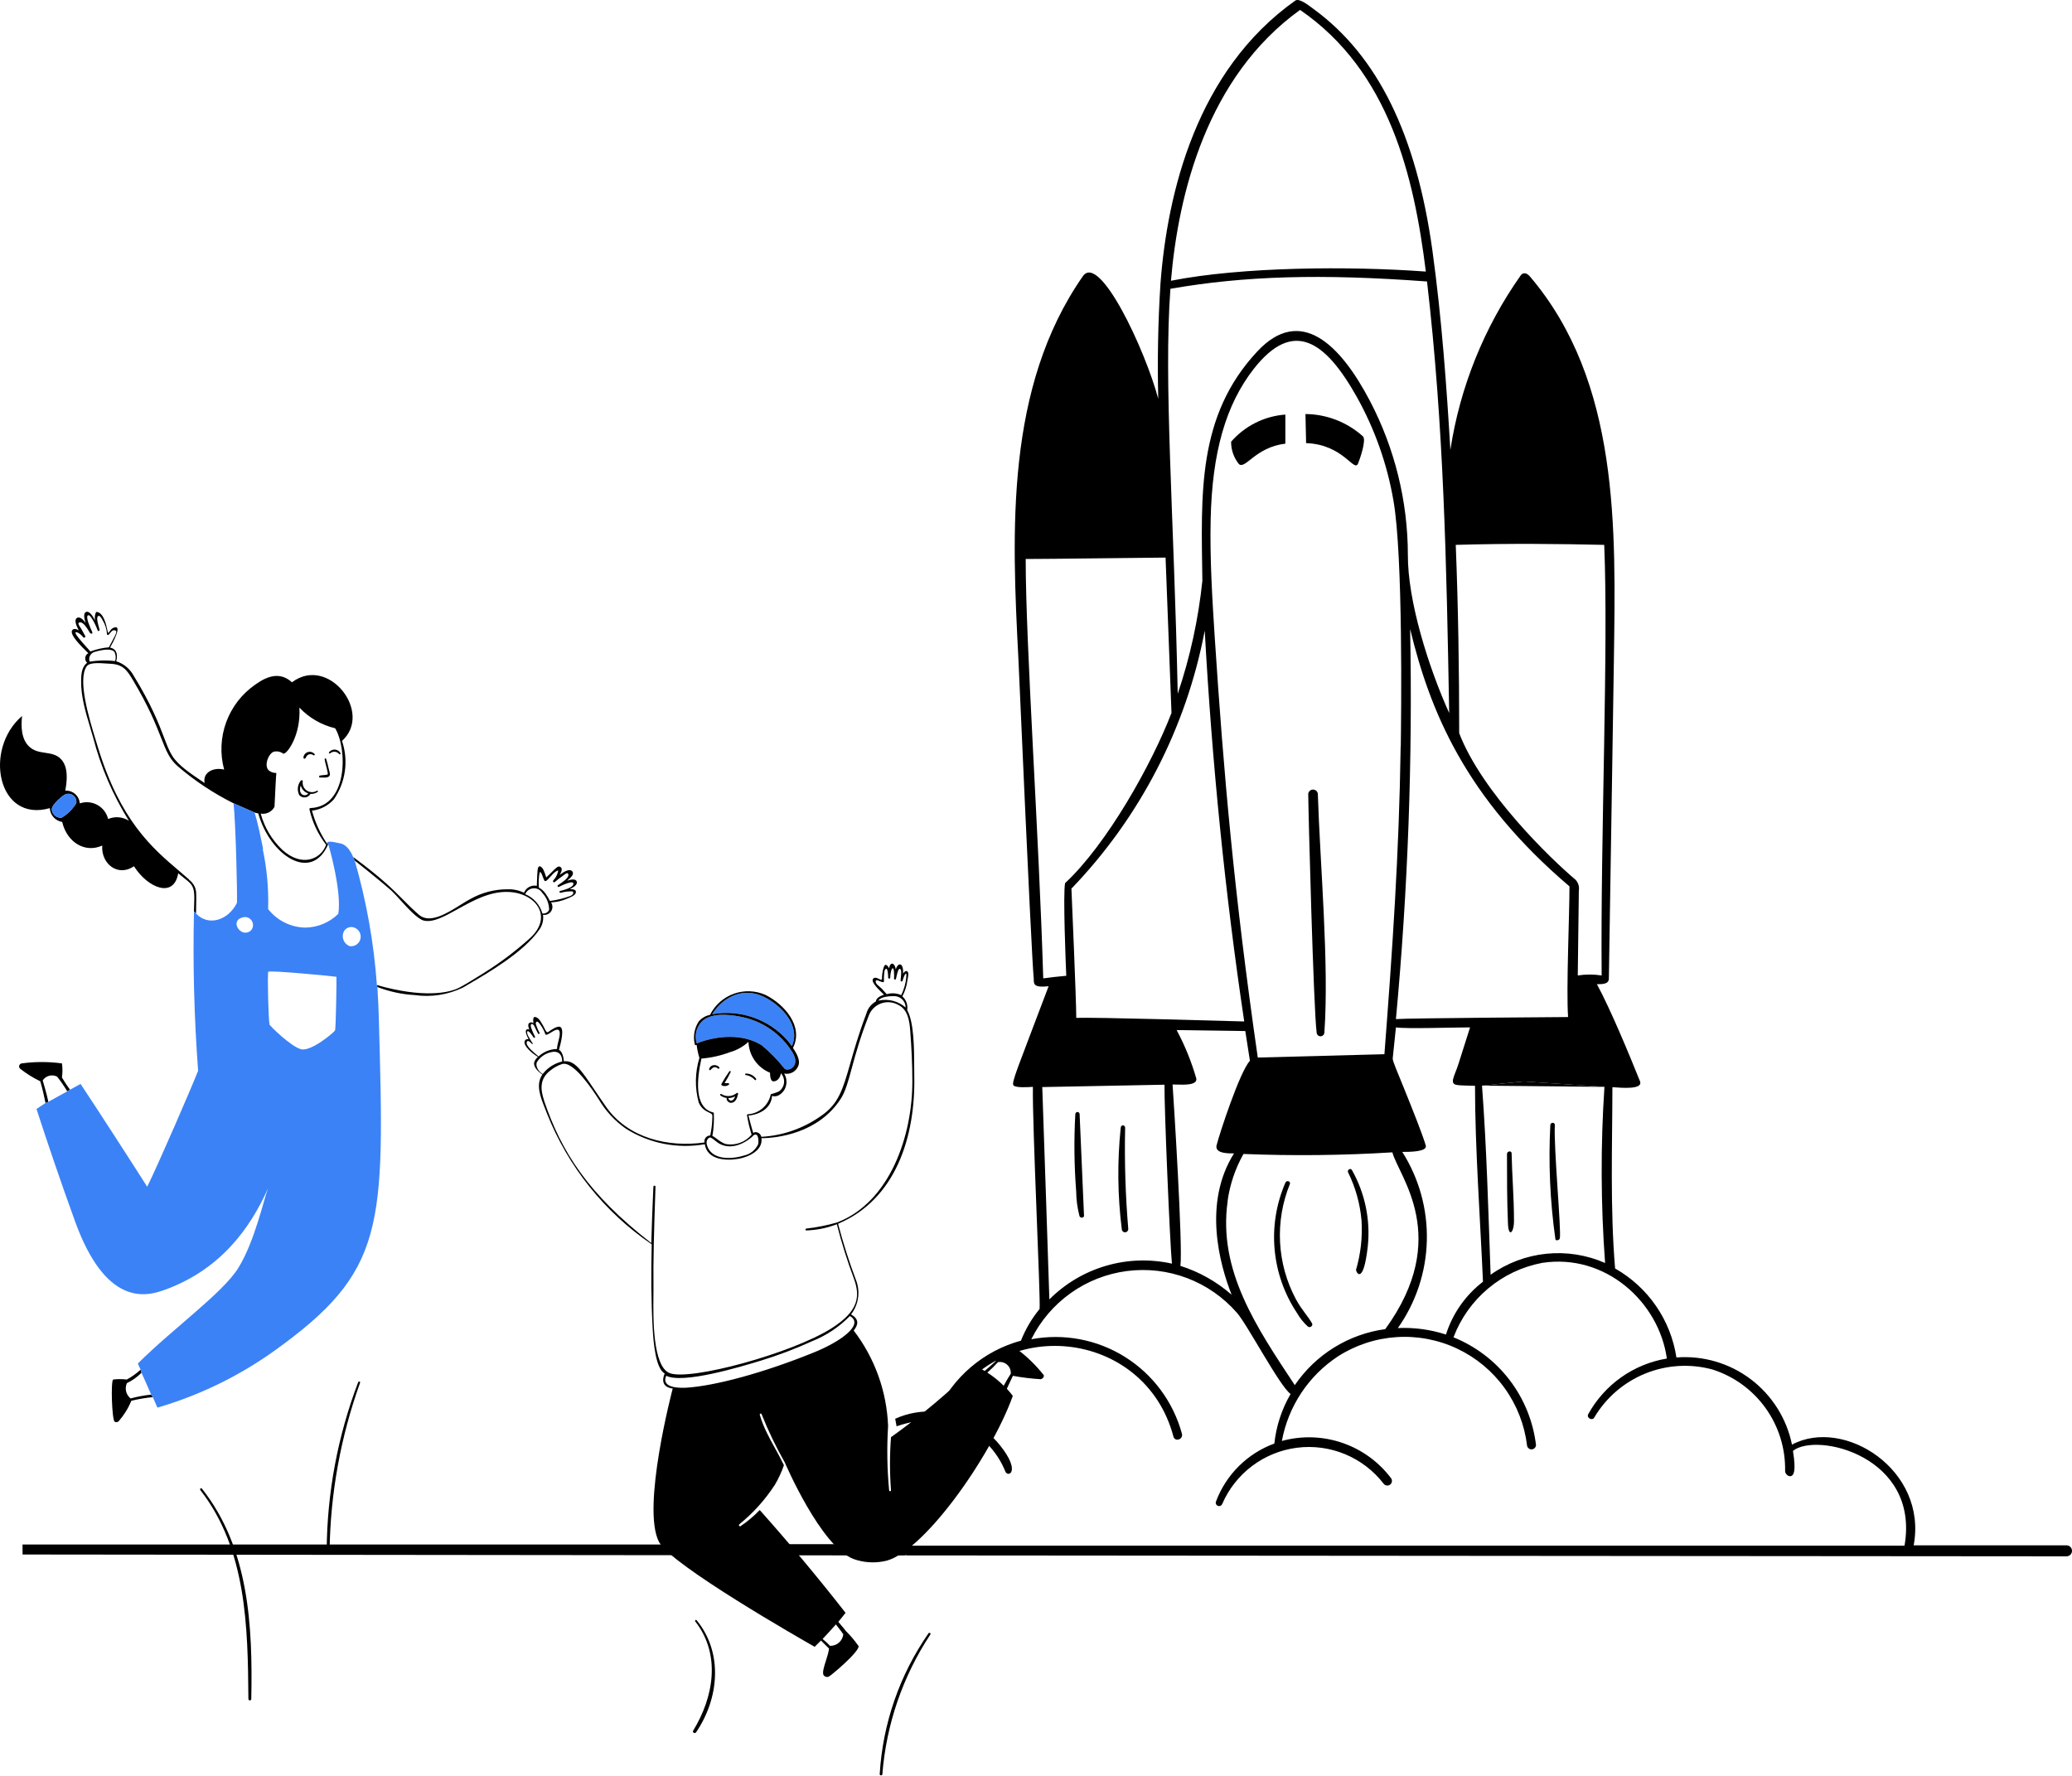 <svg width="659" height="565" viewBox="0 0 659 565" fill="none" xmlns="http://www.w3.org/2000/svg">
<path d="M295.913 519.872C287.138 533.149 281.881 548.437 280.635 564.301C280.635 564.81 279.769 564.836 279.794 564.301C280.749 548.231 286.115 532.736 295.302 519.516C295.557 519.134 296.143 519.491 295.913 519.872ZM221.581 515.366C230.112 525.805 228.635 540.368 221.378 551.011C220.996 551.545 220.104 551.011 220.461 550.476C227.005 539.757 229.348 526.288 221.123 515.722C220.868 515.493 221.327 515.035 221.581 515.366ZM114.527 439.799C108.35 456.96 105.071 475.029 104.825 493.266C104.825 493.388 104.777 493.504 104.691 493.59C104.605 493.676 104.488 493.724 104.367 493.724C104.245 493.724 104.128 493.676 104.042 493.59C103.957 493.504 103.908 493.388 103.908 493.266C104.009 474.938 107.398 456.777 113.916 439.646C114.043 439.264 114.654 439.417 114.527 439.799ZM64.209 473.483C79.233 492.426 80.379 517.25 79.92 540.394C79.92 540.515 79.872 540.632 79.786 540.718C79.7 540.804 79.584 540.852 79.462 540.852C79.34 540.852 79.224 540.804 79.138 540.718C79.052 540.632 79.004 540.515 79.004 540.394C78.825 517.479 78.443 492.833 63.725 473.967C63.444 473.611 63.928 473.101 64.209 473.483ZM104.621 239.323C104.835 239.024 105.121 238.784 105.453 238.626C105.785 238.468 106.151 238.397 106.518 238.42C106.885 238.443 107.24 238.559 107.55 238.757C107.86 238.955 108.114 239.229 108.288 239.552C108.441 239.781 108.059 240.087 107.881 239.858C107.709 239.641 107.494 239.463 107.25 239.334C107.006 239.205 106.737 239.129 106.461 239.11C106.186 239.09 105.909 239.129 105.649 239.223C105.39 239.316 105.152 239.463 104.952 239.654C104.906 239.673 104.855 239.677 104.806 239.667C104.758 239.657 104.713 239.633 104.678 239.598C104.642 239.562 104.618 239.518 104.608 239.469C104.598 239.42 104.603 239.369 104.621 239.323ZM99.707 240.214C99.482 240.039 99.215 239.927 98.932 239.891C98.65 239.856 98.363 239.897 98.102 240.01C97.593 240.24 97.44 240.672 97.16 241.156C97.12 241.223 97.06 241.274 96.988 241.303C96.916 241.332 96.837 241.337 96.762 241.317C96.687 241.297 96.621 241.253 96.573 241.192C96.525 241.13 96.499 241.055 96.498 240.978C96.529 240.588 96.674 240.215 96.914 239.906C97.155 239.597 97.48 239.364 97.85 239.237C98.221 239.11 98.62 239.094 99 239.191C99.379 239.287 99.722 239.493 99.987 239.781C100.343 239.985 99.961 240.418 99.707 240.214ZM101.667 246.707C102.151 246.528 103.934 246.554 104.214 246.299C104.494 246.045 103.373 242.658 103.246 241.462C103.246 241.156 103.679 241.131 103.755 241.462C104.049 242.391 104.296 243.334 104.494 244.288C104.927 246.172 105.894 247.623 101.947 247.292C101.87 247.329 101.781 247.334 101.699 247.305C101.618 247.277 101.552 247.217 101.515 247.139C101.477 247.062 101.473 246.973 101.501 246.891C101.53 246.81 101.59 246.744 101.667 246.707ZM98.739 252.512C98.569 252.819 98.327 253.082 98.034 253.276C97.741 253.471 97.405 253.592 97.056 253.629C96.706 253.667 96.352 253.619 96.025 253.491C95.697 253.363 95.405 253.158 95.174 252.894C94.81 252.169 94.66 251.355 94.741 250.548C94.823 249.741 95.132 248.974 95.632 248.336C95.81 248.081 96.371 248.107 96.294 248.514C96.204 249.078 96.278 249.655 96.507 250.177C96.735 250.7 97.109 251.146 97.584 251.462C98.058 251.779 98.614 251.952 99.184 251.962C99.755 251.972 100.316 251.818 100.802 251.519C100.825 251.504 100.851 251.493 100.878 251.488C100.906 251.483 100.934 251.484 100.961 251.49C100.988 251.496 101.014 251.507 101.037 251.523C101.06 251.539 101.079 251.559 101.094 251.582C101.109 251.606 101.12 251.632 101.125 251.659C101.13 251.687 101.129 251.715 101.123 251.742C101.117 251.769 101.106 251.795 101.09 251.818C101.074 251.841 101.054 251.86 101.031 251.875C100.363 252.345 99.553 252.57 98.739 252.512ZM95.658 249.813C94.614 252.868 97.109 253.632 98.051 252.359C97.464 252.182 96.933 251.854 96.513 251.407C96.092 250.96 95.797 250.41 95.658 249.813ZM237.242 341.471C237.87 341.46 238.49 341.603 239.049 341.887C239.608 342.171 240.09 342.587 240.451 343.1C240.68 343.355 240.298 343.762 240.069 343.482C239.318 342.634 238.288 342.083 237.166 341.929C237.105 341.919 237.051 341.885 237.015 341.835C236.979 341.785 236.965 341.722 236.975 341.662C236.985 341.601 237.019 341.547 237.069 341.511C237.119 341.475 237.182 341.46 237.242 341.471ZM228.33 339.841C227.082 338.797 226.292 340.045 225.987 340.325C225.935 340.373 225.867 340.4 225.796 340.4C225.725 340.4 225.657 340.373 225.605 340.325C225.376 340.07 225.834 339.026 226.802 338.823C227.15 338.749 227.511 338.767 227.85 338.874C228.189 338.981 228.495 339.174 228.737 339.434C228.791 339.488 228.821 339.561 228.821 339.637C228.821 339.714 228.791 339.787 228.737 339.841C228.683 339.895 228.61 339.926 228.533 339.926C228.457 339.926 228.384 339.895 228.33 339.841ZM230.443 344.5C230.806 344.552 231.175 344.552 231.538 344.5C231.793 344.5 232.073 344.806 231.818 345.01C231.523 345.239 231.172 345.388 230.802 345.441C230.431 345.495 230.053 345.451 229.705 345.315C229.606 345.276 229.525 345.203 229.474 345.111C229.423 345.018 229.405 344.91 229.425 344.806C230.202 343.413 231.052 342.062 231.971 340.758C232.005 340.704 232.059 340.665 232.121 340.651C232.183 340.637 232.248 340.648 232.302 340.681C232.356 340.715 232.395 340.769 232.409 340.831C232.423 340.893 232.412 340.958 232.379 341.012C231.804 342.213 231.158 343.377 230.443 344.5ZM232.761 350.764C231.818 350.942 230.902 349.974 231.131 349.236C230.405 349.156 229.717 348.874 229.145 348.421C229.087 348.384 229.047 348.326 229.032 348.259C229.018 348.192 229.031 348.122 229.068 348.065C229.105 348.007 229.164 347.967 229.231 347.953C229.297 347.939 229.367 347.951 229.425 347.989C230.146 348.444 230.99 348.667 231.842 348.626C232.694 348.585 233.513 348.282 234.187 347.759C234.227 347.688 234.294 347.637 234.373 347.615C234.452 347.594 234.536 347.604 234.607 347.645C234.678 347.685 234.73 347.752 234.751 347.831C234.773 347.91 234.762 347.994 234.721 348.065C234.467 349.134 234.059 350.509 232.761 350.764ZM231.615 349.262C232.022 350.535 233.27 350.356 233.83 348.701C233.161 349.075 232.406 349.268 231.64 349.262H231.615Z" fill="black"/>
<path d="M250.707 491.163H287.606C287.957 491.149 288.299 491.324 288.555 491.649C288.811 491.975 288.96 492.424 288.971 492.899C288.981 493.373 288.851 493.834 288.61 494.179C288.369 494.525 288.035 494.727 287.684 494.74L7.181 494.443L7.157 491.268H248.496L250.707 491.163Z" fill="black"/>
<path d="M358.842 390.84C357.947 380.151 357.616 369.423 357.85 358.699C357.85 357.808 356.549 357.568 356.447 358.699C355.328 369.448 355.443 380.289 356.789 391.011C356.811 391.284 356.941 391.536 357.15 391.713C357.359 391.89 357.629 391.976 357.901 391.953C358.173 391.931 358.425 391.801 358.602 391.592C358.778 391.383 358.865 391.112 358.842 390.84ZM343.34 386.831C343.402 386.97 343.503 387.088 343.631 387.171C343.758 387.253 343.907 387.297 344.059 387.297C344.211 387.297 344.36 387.253 344.487 387.171C344.615 387.088 344.715 386.97 344.777 386.831C344.298 376.037 343.853 365.21 343.374 354.382C343.374 354.2 343.302 354.026 343.174 353.897C343.046 353.769 342.872 353.697 342.69 353.697C342.508 353.697 342.334 353.769 342.206 353.897C342.078 354.026 342.006 354.2 342.006 354.382C341.549 362.557 341.641 370.753 342.279 378.916C342.302 381.588 342.658 384.247 343.34 386.831ZM433.032 388.201C433.367 393.494 432.776 398.805 431.286 403.895C431.286 404.683 433.579 409.035 435.016 396.528C435.917 388.08 434.159 379.562 429.986 372.165C429.541 371.343 428.378 372.165 428.754 372.885C431.122 377.678 432.573 382.873 433.032 388.201ZM391.557 140.499C391.533 143.078 392.404 145.585 394.02 147.592C396.074 149.443 399.256 142.247 408.804 141.116V131.865C402.142 132.353 395.943 135.456 391.557 140.499ZM481.522 387.996C481.522 380.937 480.906 373.913 480.769 366.854C480.769 365.895 479.297 366.1 479.297 367.06C479.297 374.358 479.297 381.725 479.605 389.058C479.742 393.889 481.624 392.108 481.522 387.996ZM415.203 131.693L415.408 140.945C427.214 141.356 430.636 150.265 431.902 147.49C432.45 146.222 434.674 139.883 433.476 138.786C428.453 134.27 421.954 131.747 415.203 131.693Z" fill="black"/>
<path d="M249.53 339.929C250.939 340.979 254.655 339.007 252.092 334.808C250.262 331.812 247.813 329.239 244.911 327.261C242.008 325.283 238.717 323.946 235.257 323.337C231.644 322.62 225.776 322.082 223.034 325.104C222.22 326.004 221.659 327.104 221.407 328.291C221.155 329.478 221.221 330.71 221.599 331.863C228.185 329.303 236.256 328.714 242.278 332.478C244.952 334.699 247.383 337.196 249.53 339.929Z" fill="#3B82F6"/>
<path d="M243.098 317.115C236.589 313.889 230.158 316.808 226.493 322.594C230.854 321.816 235.341 322.167 239.526 323.615C243.712 325.063 247.456 327.559 250.401 330.865C250.503 330.994 250.616 331.134 250.737 331.284C251.071 331.699 251.466 332.189 251.862 332.734C254.732 326.333 248.684 319.906 243.098 317.115Z" fill="#3B82F6"/>
<path fill-rule="evenodd" clip-rule="evenodd" d="M167.414 330.58C167.195 330.665 167.017 330.832 166.917 331.044C166.174 332.606 169.582 335.32 171.093 336.165C170.573 336.602 170.176 337.167 169.94 337.804C169.479 339.212 171.068 340.825 172.503 341.773C170.318 344.981 171.858 348.849 173.324 352.532C173.543 353.082 173.76 353.627 173.963 354.166C180.653 371.052 192.257 385.546 207.275 395.774C207.07 404.711 207.07 413.698 207.583 422.634C207.839 426.987 208.505 435.258 211.401 436.871C209.479 441.48 213.963 441.634 213.963 441.634C213.963 441.634 203.867 479.786 209.633 490.514C213.579 497.812 254.937 521.445 259.113 523.801L261.112 521.804C261.416 522.108 261.711 522.406 262.001 522.698C262.568 523.27 263.115 523.823 263.675 524.365C263.538 525.54 263.096 526.931 262.672 528.262C262.063 530.177 261.494 531.968 261.932 532.814C262.104 533.049 262.342 533.226 262.617 533.322C262.892 533.418 263.189 533.429 263.47 533.352C264.033 533.224 273.284 525.44 273.079 523.596C271.879 521.856 270.515 520.236 269.004 518.757C268.542 518.113 268.015 517.5 267.486 516.886C267.195 516.548 266.903 516.209 266.621 515.864C267.441 514.891 268.21 513.918 268.928 512.996C260.266 501.9 251.17 491.001 241.637 480.298C239.796 482.22 237.751 483.937 235.539 485.419C235.18 485.675 234.796 485.06 235.18 484.804C239.571 481.236 243.376 477.003 246.455 472.258C247.623 470.288 248.585 468.203 249.325 466.036C248.454 464.199 247.473 462.419 246.495 460.643C244.595 457.193 242.703 453.758 241.637 449.955C241.629 449.882 241.647 449.807 241.689 449.746C241.731 449.685 241.793 449.641 241.865 449.622C241.937 449.604 242.013 449.611 242.08 449.644C242.146 449.677 242.198 449.733 242.227 449.802C244.329 455.087 246.794 460.22 249.607 465.165C249.607 465.165 261.061 491.999 271.516 495.891C274.538 496.967 277.792 497.223 280.945 496.634C292.81 494.893 314.975 463.885 322.124 443.989C321.611 443.298 320.971 442.53 320.228 441.71C320.542 441.069 320.84 440.417 321.137 439.766C321.468 439.04 321.798 438.316 322.15 437.614C325.072 438.147 328.024 438.506 330.99 438.689C331.579 438.587 332.169 437.946 331.964 437.383C329.486 434.249 326.608 431.451 323.405 429.061C323.093 428.785 322.727 428.577 322.33 428.449C321.933 428.321 321.514 428.277 321.099 428.319C320.612 428.447 316.487 432.006 316.64 433.005C315.513 434.054 314.36 435.053 313.181 436.052C312.246 435.484 311.279 434.971 310.285 434.515C301.931 442.752 292.934 450.313 283.38 457.125C282.957 462.759 282.957 468.416 283.38 474.05C283.405 474.408 282.79 474.408 282.79 474.05C282.145 467.241 282.034 460.392 282.457 453.566C282.036 442.557 278.214 431.948 271.516 423.198C272.951 421.457 273.386 419.613 270.67 418.077C271.854 416.55 272.623 414.743 272.902 412.832C273.18 410.92 272.959 408.969 272.259 407.169C270.046 401.297 268.139 395.314 266.544 389.245C284.789 381.563 291.221 361.719 290.785 342.029C290.77 341.215 290.766 340.276 290.762 339.252C290.739 333.512 290.705 325.113 288.53 321.288C288.666 320.488 288.597 319.667 288.328 318.901C288.059 318.135 287.599 317.45 286.993 316.91C287.836 315.314 288.383 313.579 288.607 311.789C288.626 311.685 288.648 311.571 288.672 311.45C288.841 310.588 289.079 309.38 288.607 308.998C288.069 308.563 287.505 309.254 287.223 309.664C287.326 308.358 287.044 306.898 286.352 306.77C285.66 306.642 285.199 307.41 284.892 308.332C284.635 306.309 283.226 305.644 282.739 307.999C282.534 307.513 282.252 306.975 281.663 306.898C281.074 306.821 280.51 309.408 280.51 311.251C280.51 311.827 280.095 311.627 279.56 311.369C279.047 311.122 278.424 310.822 277.947 311.098C276.59 311.907 278.935 314.211 280.462 315.711C280.723 315.967 280.96 316.2 281.15 316.398C280.92 316.449 278.588 317.192 278.588 318.523C277.844 318.934 277.191 319.49 276.667 320.159C276.143 320.828 275.759 321.595 275.539 322.415C273.115 328.829 271.652 333.956 270.453 338.158C268.091 346.437 266.755 351.121 261.112 354.96C255.545 358.914 248.97 361.214 242.15 361.591C241.894 360.362 240.331 359.696 239.588 360.362C239.126 359.133 238.05 354.831 238.05 354.831C241.766 354.473 245.302 352.45 245.558 348.558C245.558 348.558 247.454 349.48 249.402 346.766C249.886 345.966 250.141 345.05 250.141 344.116C250.141 343.181 249.886 342.265 249.402 341.465C250.34 341.668 251.321 341.519 252.157 341.047C252.993 340.575 253.626 339.813 253.937 338.905C254.578 337.292 253.425 335.115 252.195 333.323C255.654 326.486 249.53 319.522 243.559 316.5C240.363 315.052 236.728 314.899 233.421 316.074C230.114 317.249 227.392 319.66 225.827 322.799C224.416 323.077 223.142 323.826 222.214 324.924C220.891 326.989 220.422 329.486 220.907 331.889C220.92 331.924 220.931 331.969 220.943 332.019C221.001 332.261 221.085 332.609 221.574 332.376C221.738 333.773 222.03 335.153 222.445 336.498C221.042 341.094 220.962 345.993 222.214 350.632C222.48 351.309 222.877 351.927 223.382 352.45C223.888 352.973 224.493 353.391 225.161 353.679C226 354.121 226.339 354.255 226.477 354.501C226.57 354.669 226.57 354.888 226.57 355.292C226.527 357.263 226.304 359.226 225.904 361.156C225.627 361.155 225.354 361.215 225.103 361.332C224.852 361.449 224.63 361.62 224.454 361.833C224.277 362.047 224.15 362.296 224.082 362.564C224.014 362.832 224.006 363.112 224.059 363.384C212.579 365.022 199.793 362.078 192.746 352.015C191.349 350.019 190.144 348.228 189.077 346.643C184.765 340.233 182.714 337.183 179.344 337.573C179.268 336.472 178.909 334.501 177.781 333.912C177.778 333.905 177.809 333.795 177.862 333.605C178.226 332.291 179.64 327.196 178.14 326.614C177.243 326.256 175.193 327.613 174.45 328.202C173.908 328.631 173.557 327.89 173.178 327.089C173.037 326.792 172.893 326.487 172.733 326.23C172.641 326.082 172.543 325.912 172.439 325.73C171.881 324.757 171.141 323.465 170.017 323.465C169.479 323.491 169.53 324.95 169.684 325.488C169.511 325.315 169.284 325.208 169.041 325.184C168.798 325.161 168.554 325.223 168.352 325.36C167.813 325.769 167.993 326.64 168.352 327.485C168.219 327.409 168.069 327.368 167.916 327.368C167.763 327.368 167.613 327.409 167.48 327.485C166.861 327.904 167.581 329.443 167.928 330.186C168.027 330.397 168.095 330.544 168.095 330.583C167.877 330.495 167.634 330.494 167.414 330.58ZM321.483 436.922C320.663 438.202 319.92 439.457 319.228 440.763C317.654 439.184 315.909 437.785 314.027 436.589C315.21 435.539 316.339 434.428 317.409 433.261C317.914 433.169 318.433 433.191 318.929 433.325C319.424 433.459 319.883 433.702 320.273 434.035C320.664 434.369 320.974 434.785 321.184 435.253C321.393 435.721 321.495 436.23 321.483 436.743V436.922ZM266.841 522.462C266.073 523.139 265.082 523.507 264.059 523.494C264.059 523.59 264.052 523.582 263.918 523.432C263.695 523.183 263.117 522.536 261.625 521.317C262.342 520.601 265.186 517.451 265.853 516.683C266.095 517.003 266.342 517.318 266.588 517.633C267.151 518.351 267.711 519.067 268.21 519.832C268.096 520.848 267.608 521.786 266.841 522.462ZM226.493 322.594C230.158 316.808 236.589 313.889 243.098 317.115C248.684 319.906 254.732 326.333 251.862 332.734C251.466 332.189 251.071 331.699 250.737 331.284C250.616 331.134 250.503 330.994 250.401 330.865C247.456 327.559 243.712 325.063 239.526 323.615C235.341 322.167 230.854 321.816 226.493 322.594ZM252.092 334.808C254.655 339.007 250.939 340.979 249.53 339.929C247.383 337.196 244.952 334.699 242.278 332.478C236.256 328.714 228.185 329.303 221.599 331.863C221.221 330.71 221.155 329.478 221.407 328.291C221.659 327.104 222.22 326.004 223.034 325.104C225.776 322.082 231.644 322.62 235.257 323.337C238.717 323.946 242.008 325.283 244.911 327.261C247.813 329.239 250.262 331.812 252.092 334.808ZM237.768 354.422C237.589 354.447 237.589 354.755 237.589 354.755C237.926 356.836 238.414 358.89 239.049 360.9C238.084 362.056 236.835 362.942 235.425 363.471C234.015 364.001 232.491 364.156 231.003 363.921C229.89 363.678 228.75 362.817 227.88 362.161C227.287 361.714 226.819 361.361 226.57 361.361C226.994 358.979 227.149 356.557 227.032 354.14C227.039 354.069 227.02 353.998 226.977 353.941C226.934 353.884 226.871 353.845 226.801 353.833C220.523 352.271 221.753 342.746 223.085 336.703C226.207 336.447 229.277 335.758 232.208 334.654C234.383 334.029 236.383 332.907 238.05 331.377C238.121 333.504 238.808 335.564 240.027 337.309C241.246 339.054 242.944 340.409 244.917 341.209L244.917 341.24C244.917 341.762 244.915 343.949 246.019 343.949C247.147 343.949 248.095 342.976 248.377 341.389C248.748 341.797 249.028 342.28 249.198 342.805C249.367 343.33 249.423 343.885 249.359 344.433C249.296 344.981 249.116 345.51 248.832 345.983C248.548 346.456 248.165 346.862 247.71 347.175C246.879 347.529 246.023 347.82 245.148 348.046C244.803 349.778 243.89 351.345 242.553 352.499C241.216 353.654 239.533 354.331 237.768 354.422ZM228.262 363.435C231.823 365.867 236.282 364.254 239.511 361.31H239.434C241.176 359.696 241.407 362.872 241.125 363.973C240.699 364.885 240.064 365.686 239.272 366.308C238.48 366.931 237.552 367.359 236.564 367.557C232.515 368.812 226.186 369.017 224.828 364.177C224.443 362.744 225.238 362.001 225.699 361.822C226.053 361.684 226.846 362.316 227.6 362.919C227.829 363.101 228.053 363.28 228.262 363.435ZM287.07 311.943C287.762 309.484 288.53 308.767 288.197 311.046H288.223C288.018 312.952 287.48 314.806 286.634 316.526C285.184 315.872 283.546 315.763 282.022 316.219L280.561 314.58C280.452 314.454 280.217 314.255 279.946 314.024C279.387 313.55 278.674 312.945 278.588 312.583C278.265 311.46 279.066 311.783 279.856 312.103C280.507 312.366 281.15 312.626 281.15 312.071C281.096 310.931 281.165 309.79 281.355 308.665C282.303 306.898 282.483 309.971 282.483 310.944C282.483 311.328 283.149 311.43 283.149 310.944C283.152 310.028 283.308 309.12 283.61 308.255C284.494 307.093 284.386 310.278 284.358 311.086C284.355 311.168 284.353 311.225 284.353 311.251C284.345 311.325 284.363 311.399 284.405 311.46C284.447 311.521 284.509 311.565 284.581 311.584C284.653 311.603 284.729 311.595 284.796 311.562C284.862 311.529 284.914 311.473 284.943 311.405C284.987 311.262 285.041 311.018 285.106 310.725C285.346 309.648 285.731 307.917 286.275 308.179C286.79 308.426 286.624 309.948 286.505 311.039C286.464 311.415 286.429 311.739 286.429 311.943C286.449 312.012 286.491 312.073 286.549 312.117C286.607 312.16 286.677 312.184 286.749 312.184C286.822 312.184 286.892 312.16 286.95 312.117C287.008 312.073 287.05 312.012 287.07 311.943ZM279.382 318.267C280.049 317.012 282.995 316.833 284.174 316.833H284.2C284.694 316.809 285.187 316.885 285.651 317.056C286.115 317.228 286.539 317.492 286.898 317.831C287.257 318.171 287.544 318.58 287.741 319.033C287.938 319.486 288.041 319.975 288.043 320.469C286.876 319.445 285.483 318.712 283.977 318.329C282.472 317.946 280.897 317.925 279.382 318.267ZM258.755 430.214C242.714 436.717 227.339 440.814 218.396 441.378H218.422C216.756 441.48 210.094 441.736 211.888 437.588C217.192 440.277 235.488 434.771 241.996 432.774C247.551 431.08 252.987 429.018 258.268 426.603C262.799 424.803 266.902 422.073 270.311 418.589C274.975 421.252 267.416 426.731 258.755 430.214ZM207.147 395.39C186.955 379.745 178.499 366.2 173.041 350.094H173.066C171.837 346.433 171.632 343.155 174.963 340.544C176.085 339.614 177.371 338.902 178.755 338.444C182.381 337.335 188.548 346.784 190.307 349.479C190.375 349.584 190.437 349.678 190.491 349.762C192.674 353.447 195.629 356.618 199.152 359.056C206.597 363.72 215.507 365.462 224.162 363.947C224.93 368.889 230.747 369.324 235.026 368.556C238.076 367.993 242.714 365.919 242.176 362.027C247.352 362.001 260.343 360.413 267.39 349.506C268.902 347.157 269.739 344.067 270.896 339.801C272.073 335.46 273.579 329.902 276.461 322.671C276.826 321.842 277.359 321.098 278.027 320.486C278.694 319.874 279.482 319.408 280.34 319.117C281.198 318.825 282.107 318.715 283.01 318.794C283.912 318.872 284.789 319.138 285.583 319.573C288.812 321.058 289.273 324.822 289.504 327.971C289.914 333.246 290.17 338.598 290.17 343.898C290.221 361.207 283.072 382.28 266.365 388.784C263.108 389.742 259.772 390.41 256.397 390.781C256.334 390.8 256.278 390.839 256.238 390.892C256.199 390.945 256.178 391.01 256.178 391.076C256.178 391.142 256.199 391.206 256.238 391.259C256.278 391.313 256.334 391.351 256.397 391.37C259.739 391.266 263.04 390.6 266.16 389.399C267.652 395.263 269.466 401.042 271.592 406.708C273.642 412.367 273.104 416.976 264.571 422.43C251.964 430.47 219.421 439.304 212.964 436.743C207.568 434.582 207.745 419.176 207.824 412.308C207.832 411.608 207.839 410.997 207.839 410.498C207.722 400.444 208.053 390.391 208.385 380.338C208.417 379.381 208.448 378.424 208.479 377.467C208.505 377.006 207.813 377.031 207.813 377.467C207.531 383.509 207.301 389.399 207.147 395.39ZM172.605 341.619C171.606 341.056 170.12 339.391 170.786 337.753H170.812C171.403 336.829 172.202 336.057 173.145 335.497C174.089 334.937 175.15 334.605 176.244 334.526C178.114 334.526 178.806 335.96 178.806 337.625C176.344 338.21 174.156 339.62 172.605 341.619ZM171.286 336.025C172.885 334.536 174.98 333.692 177.166 333.656C177.166 332.897 177.387 332.024 177.607 331.157C177.817 330.328 178.025 329.504 178.038 328.791C178.038 326.669 176.485 327.629 175.179 328.437C174.389 328.926 173.689 329.359 173.476 329.021C173.037 327.753 172.387 326.567 171.555 325.513C171.536 325.493 171.516 325.471 171.495 325.448C171.173 325.093 170.616 324.48 170.376 325.513C170.669 326.544 171.073 327.54 171.58 328.484C171.614 328.545 171.623 328.617 171.603 328.684C171.584 328.751 171.539 328.808 171.478 328.842C171.417 328.876 171.344 328.884 171.277 328.865C171.21 328.846 171.153 328.801 171.119 328.74C171.119 328.74 170.017 326.614 169.838 326.179C169.095 325.129 168.48 325.821 169.018 327.152C169.337 328.029 169.714 328.885 170.145 329.713C170.179 329.774 170.188 329.846 170.168 329.913C170.149 329.98 170.104 330.037 170.043 330.071C169.982 330.105 169.909 330.113 169.842 330.094C169.775 330.075 169.718 330.03 169.684 329.969C169.505 329.687 168.044 327.408 167.685 328.125C167.387 328.722 168.544 330.507 169.103 331.369C169.215 331.543 169.304 331.679 169.351 331.761C169.633 332.248 169.351 332.12 169.095 331.94C169.05 331.909 168.977 331.839 168.887 331.752C168.464 331.343 167.654 330.561 167.506 331.659C167.356 332.775 169.8 334.792 170.865 335.671C171.059 335.831 171.207 335.953 171.286 336.025ZM17.031 259.942C17.749 260.743 18.719 261.275 19.781 261.449C21.267 267.824 26.956 271.46 32.516 268.951C32.106 274.738 37.487 279.04 42.612 275.532C46.943 282.394 55.297 285.927 56.68 277.759C57.43 278.401 58.08 278.915 58.641 279.358C61.032 281.249 61.805 281.86 61.805 285.697C61.763 287.087 61.726 288.476 61.694 289.866L62.343 290.562C62.343 290.305 62.355 289.811 62.369 289.195C62.411 287.356 62.478 284.428 62.343 283.469C62.231 282.74 61.974 282.04 61.586 281.411C61.199 280.782 60.69 280.237 60.088 279.808H60.216C59.188 278.9 58.13 278 57.05 277.081C48.383 269.711 38.304 261.14 31.081 237.508C30.907 236.917 30.695 236.221 30.457 235.444C28.418 228.782 24.544 216.122 27.596 211.902C28.507 210.674 31.5 210.88 33.954 211.05C34.262 211.071 34.562 211.091 34.848 211.109C38.922 211.237 40.255 212.901 42.228 216.23C47.384 224.863 49.629 230.582 51.254 234.723C52.893 238.896 53.902 241.468 56.629 243.807C62.013 248.414 67.942 252.344 74.284 255.508L80.947 258.427C81.166 258.523 81.377 258.56 81.589 258.598C81.775 258.63 81.96 258.663 82.151 258.735C85.841 271.998 99.037 280.909 104.393 268.516L103.932 268.234C101.816 265.042 100.225 261.532 99.217 257.838C101.92 257.537 104.414 256.241 106.212 254.202C108.052 251.524 109.242 248.454 109.687 245.236C110.132 242.018 109.819 238.741 108.775 235.664C118.794 226.651 104.393 208.266 92.862 217.023C89.223 213.72 85.303 214.821 81.28 217.689C77.011 220.614 73.757 224.792 71.966 229.644C70.176 234.497 69.938 239.786 71.286 244.78C67.827 243.935 64.393 245.727 65.085 249.056C64.788 248.855 64.488 248.654 64.186 248.451C60.557 246.013 56.681 243.409 54.835 240.478C53.835 238.937 53.128 237.082 52.193 234.629C50.565 230.358 48.246 224.273 42.484 214.873C41.302 212.708 39.328 211.084 36.975 210.34C37.693 207.498 36.565 206.244 35.002 205.988C35.745 204.707 39.358 198.127 35.924 199.765C35.457 199.984 35.106 200.478 34.843 200.848C34.645 201.127 34.497 201.335 34.387 201.302C34.328 201.284 34.255 200.943 34.143 200.424C33.774 198.702 32.983 195.018 30.876 194.644C30.804 194.623 30.727 194.626 30.657 194.654C30.588 194.682 30.529 194.733 30.492 194.798C30.15 195.606 30.061 196.499 30.236 197.359C29.442 195.797 28.416 194.312 27.443 194.619C26.469 194.926 26.725 196.539 27.212 198.127C26.443 197.026 25.444 196.155 24.65 196.462C23.445 196.949 24.163 198.844 25.034 200.457C24.24 200.047 23.445 199.817 22.959 200.457C22.009 201.822 25.934 205.653 27.626 207.305C27.807 207.482 27.962 207.633 28.083 207.754C27.817 207.9 27.59 208.106 27.42 208.358C27.25 208.609 27.144 208.897 27.108 209.198C27.073 209.499 27.111 209.804 27.218 210.087C27.325 210.371 27.499 210.624 27.725 210.827C26.059 211.954 25.803 214.412 25.803 216.511C25.719 221.506 27.235 226.569 28.688 231.419C29.008 232.487 29.325 233.545 29.621 234.589C32.046 243.94 35.883 252.868 40.998 261.065C40.026 260.438 38.915 260.058 37.763 259.96C36.61 259.862 35.451 260.048 34.387 260.501C34.161 259.56 33.74 258.676 33.153 257.905C32.565 257.135 31.823 256.496 30.974 256.029C30.125 255.561 29.188 255.276 28.223 255.19C27.257 255.105 26.285 255.222 25.367 255.534C25.331 254.965 25.183 254.409 24.932 253.898C24.681 253.386 24.331 252.93 23.902 252.554C23.473 252.178 22.975 251.89 22.435 251.707C21.895 251.525 21.324 251.45 20.755 251.488C21.908 245.522 20.729 242.782 19.345 241.4C17.968 239.985 16.21 239.72 14.418 239.45C12.641 239.182 10.831 238.91 9.326 237.508C6.713 235.101 6.661 230.927 7.02 227.727C-5.357 238.353 -0.719 261.782 15.835 257.045C15.891 258.119 16.313 259.141 17.031 259.942ZM112.311 272.587C121.309 279.214 124.906 282.841 128.17 286.131C129.749 287.723 131.25 289.236 133.246 290.972C136.682 293.946 142.235 290.463 146.519 287.776C147.731 287.016 148.842 286.319 149.774 285.851C153.372 283.861 157.423 282.829 161.535 282.855C163.308 282.804 165.066 283.181 166.66 283.956C166.97 283.167 167.548 282.513 168.294 282.11C169.04 281.707 169.905 281.58 170.735 281.754C170.914 276.633 170.94 275.993 171.452 275.583C171.51 275.546 171.576 275.527 171.644 275.527C171.712 275.527 171.779 275.546 171.836 275.583C172.693 275.929 173.112 277.217 173.466 278.309C173.557 278.589 173.644 278.856 173.733 279.091C174.458 278.424 175.055 277.824 175.56 277.316C176.84 276.03 177.523 275.344 178.166 275.711C179.063 276.223 178.576 277.273 178.012 278.271C179.447 277.196 181.189 276.197 181.984 277.119C182.778 278.041 181.599 279.116 180.369 280.115C181.753 279.654 183.163 279.475 183.444 280.422C183.726 281.37 182.522 282.189 181.241 282.804C182.394 282.804 183.368 282.983 183.137 283.956C182.942 284.779 181.555 285.345 180.683 285.702C180.524 285.767 180.382 285.825 180.267 285.876C178.686 286.563 176.992 286.954 175.27 287.029C175.547 287.445 175.697 287.933 175.7 288.433C175.702 288.933 175.559 289.423 175.286 289.842C175.014 290.261 174.624 290.592 174.166 290.792C173.708 290.993 173.201 291.056 172.708 290.972C172.937 292.655 172.505 294.362 171.503 295.734C166.617 302.818 155.095 309.533 149.095 313.029C148.394 313.438 147.768 313.803 147.237 314.119C142.462 316.419 137.11 317.248 131.862 316.5C127.807 316.267 123.813 315.403 120.024 313.94L119.87 313.325C134.579 317.499 142.932 315.886 146.263 314.042C148.399 312.89 150.534 311.56 152.669 310.23C153.096 309.964 153.524 309.698 153.951 309.433C159.232 306.13 164.206 302.359 168.813 298.167C175.988 291.305 170.248 284.007 161.664 283.7C155.829 283.468 150.388 286.49 145.616 289.141C141.439 291.461 137.775 293.497 134.809 292.815C132.843 292.351 129.716 288.908 127.249 286.19C126.179 285.012 125.233 283.971 124.559 283.367C120.793 279.987 112.823 273.714 112.823 273.714L112.311 272.587ZM48.608 444.399C46.301 444.604 44.014 444.989 41.767 445.551C40.792 447.925 39.433 450.122 37.744 452.055C37.575 452.216 37.36 452.317 37.129 452.345C36.898 452.373 36.664 452.325 36.462 452.209C35.591 451.543 35.207 439.406 35.976 438.791C37.422 438.615 38.885 438.615 40.332 438.791C41.91 437.925 43.38 436.876 44.714 435.668L44.995 436.615V436.641C43.646 437.994 42.078 439.111 40.358 439.944C39.984 440.77 39.897 441.697 40.11 442.579C40.324 443.46 40.826 444.245 41.536 444.809C43.679 444.231 45.864 443.821 48.07 443.58L48.608 444.399ZM85.242 378.011C85.274 377.939 85.306 377.867 85.338 377.796C85.361 377.746 85.383 377.696 85.405 377.646C85.354 377.746 85.3 377.868 85.242 378.011ZM22.267 346.612L21.395 347.124C20.413 345.472 19.317 343.889 18.116 342.387V342.413C17.339 342.033 16.451 341.948 15.616 342.174C14.781 342.4 14.058 342.922 13.58 343.642C13.58 343.642 14.964 348.251 15.374 350.453L14.477 350.837C14.015 348.507 13.477 346.202 12.811 343.924C10.514 342.821 8.348 341.464 6.354 339.878C6.23 339.751 6.143 339.592 6.103 339.419C6.063 339.245 6.071 339.065 6.126 338.896C6.182 338.727 6.282 338.576 6.417 338.461C6.552 338.345 6.716 338.268 6.892 338.239C11.143 337.658 15.453 337.658 19.704 338.239C19.916 339.725 19.916 341.234 19.704 342.72C20.489 344.062 21.344 345.361 22.267 346.612ZM16.476 257.506C16.45 255.79 20.165 252.897 20.703 252.717H20.652C21.073 252.522 21.539 252.444 22.001 252.492C22.462 252.541 22.902 252.714 23.273 252.992C23.644 253.271 23.932 253.645 24.107 254.075C24.282 254.504 24.337 254.973 24.265 255.431C23.119 257.338 21.516 258.931 19.602 260.066C19.227 260.108 18.848 260.075 18.487 259.969C18.125 259.862 17.789 259.684 17.497 259.446C17.206 259.207 16.965 258.912 16.79 258.579C16.614 258.246 16.507 257.881 16.476 257.506ZM181.471 284.954C179.347 285.747 177.136 286.288 174.886 286.568C174.501 285.761 174.047 284.99 173.528 284.263C172.988 283.458 172.257 282.798 171.401 282.343C171.248 280.718 171.325 279.08 171.632 277.478C172.026 277.204 172.305 277.971 172.615 278.824C172.769 279.247 172.931 279.69 173.118 280.038C173.45 280.657 174.138 279.879 174.968 278.942C175.545 278.29 176.191 277.559 176.833 277.17C177.629 276.697 177.594 276.82 177.441 277.357C177.412 277.459 177.379 277.577 177.346 277.708C176.99 278.815 176.503 279.397 176.189 279.772C175.914 280.101 175.771 280.272 175.962 280.499C176.204 280.787 176.348 280.663 176.896 280.191C177.275 279.864 177.848 279.371 178.781 278.732C178.916 278.648 179.078 278.519 179.251 278.382C179.867 277.893 180.619 277.295 180.779 278.195C180.97 279.268 178.625 280.787 177.641 281.424C177.569 281.47 177.504 281.512 177.448 281.549C177.166 281.754 177.423 282.292 177.781 282.087C178.14 281.882 182.778 279.552 182.343 281.293C182.061 282.445 178.909 283.213 178.14 283.393C177.781 283.495 177.935 283.981 178.319 283.981C179.518 283.636 180.763 283.481 182.009 283.521C182.394 283.623 182.676 284.366 181.471 284.954ZM172.477 284.007C173.858 285.459 174.637 287.381 174.655 289.384C174.478 289.79 174.169 290.124 173.779 290.333C173.388 290.542 172.939 290.614 172.503 290.536C172.116 289.17 171.424 287.909 170.479 286.849C169.533 285.788 168.359 284.957 167.045 284.417C167.26 283.895 167.616 283.443 168.073 283.111C168.531 282.78 169.071 282.582 169.635 282.539C170.198 282.497 170.762 282.611 171.264 282.871C171.766 283.13 172.186 283.523 172.477 284.007ZM35.074 201.293C35.476 200.79 35.836 200.338 36.539 200.482C37.418 200.673 36.916 201.604 35.87 203.54C35.514 204.201 35.093 204.979 34.643 205.885C32.627 206.06 30.645 206.508 28.75 207.217C28.355 206.765 27.948 206.311 27.536 205.852C26.664 204.881 25.775 203.89 24.957 202.864C22.497 199.765 25.521 201.327 26.418 202.633C26.469 202.722 26.553 202.786 26.651 202.812C26.75 202.839 26.855 202.825 26.943 202.774C27.031 202.723 27.096 202.639 27.122 202.541C27.149 202.442 27.135 202.337 27.084 202.249C26.879 201.891 26.68 201.526 26.482 201.161C26.283 200.796 26.085 200.431 25.88 200.073C25.799 199.933 25.689 199.769 25.572 199.596C25.091 198.883 24.501 198.009 25.47 197.947C26.536 197.879 27.723 199.839 28.372 200.911C28.456 201.05 28.531 201.174 28.596 201.276C28.801 201.635 29.646 201.711 29.313 200.969C29.288 200.912 29.253 200.835 29.21 200.743C28.701 199.635 27.13 196.216 27.981 195.72C28.903 195.182 30.953 200.073 31.056 200.482C31.158 200.892 31.671 200.713 31.671 200.303C31.632 200.138 31.567 199.907 31.491 199.638C31.168 198.492 30.646 196.638 31.081 196.078C31.619 195.387 32.286 196.616 32.593 197.205C33.449 198.569 33.943 200.129 34.028 201.737C34.003 201.916 34.361 202.07 34.515 201.916C34.728 201.727 34.904 201.505 35.074 201.293ZM30.21 207.319C33.311 206.423 35.719 206.269 36.539 207.549L36.437 207.447C36.855 208.329 36.919 209.336 36.616 210.264C33.921 209.962 31.198 210.022 28.519 210.443C28.401 210.128 28.352 209.791 28.375 209.455C28.398 209.119 28.493 208.793 28.654 208.497C28.814 208.201 29.036 207.942 29.304 207.739C29.573 207.536 29.882 207.393 30.21 207.319ZM98.416 257.295C98.409 257.339 98.411 257.385 98.422 257.429C99.339 261.529 101.15 265.376 103.727 268.695C102.01 273.432 95.886 275.89 89.761 270.283C86.472 267.148 84.105 263.171 82.92 258.786C83.784 258.936 84.673 258.808 85.46 258.422C86.248 258.036 86.892 257.41 87.301 256.635C87.309 256.57 87.347 255.778 87.401 254.649C87.539 251.787 87.781 246.755 87.891 245.855C87.051 245.884 86.227 245.622 85.559 245.113C83.74 243.602 85.508 239.351 87.276 239.044C87.766 238.956 88.269 238.97 88.754 239.085C89.239 239.199 89.695 239.412 90.094 239.71C91.094 240.119 95.757 234.051 95.219 225.064C98.293 228.314 102.246 230.6 106.597 231.644C110.568 238.276 110.645 256.661 98.679 257.019C98.634 257.028 98.592 257.046 98.555 257.072C98.518 257.097 98.486 257.13 98.462 257.169C98.439 257.207 98.423 257.25 98.416 257.295Z" fill="black"/>
<path fill-rule="evenodd" clip-rule="evenodd" d="M103.932 268.234C104.111 267.056 107.596 268.234 108.057 268.234C110.261 268.541 111.619 270.923 112.311 272.587L112.823 273.714C116.551 286.635 118.913 299.912 119.87 313.325L120.024 313.94C120.28 317.806 120.408 321.16 120.485 323.9L120.489 324.051C122.356 390.674 122.739 404.32 86.866 429.932C75.677 437.869 63.24 443.883 50.069 447.728L48.608 444.399L48.07 443.58C47.071 441.25 46.046 438.919 44.995 436.615L44.714 435.668L43.842 433.696C55.143 422.43 70.851 411.291 75.822 403.251C81.047 394.818 83.948 381.221 85.242 378.011C85.274 377.939 85.306 377.867 85.338 377.796L85.405 377.646C85.354 377.746 85.3 377.868 85.242 378.011C79.536 390.704 70.087 404.004 51.94 410.421C46.02 412.52 33.541 415.106 23.907 388.579C18.987 375.034 14.938 362.974 11.607 352.732L14.477 350.837L15.374 350.453L21.395 347.124L22.267 346.612L25.623 344.769C29.365 350.325 43.56 372.294 46.815 377.467C50.274 370.528 61.139 345.409 63.01 340.569C61.751 323.699 61.312 306.778 61.694 289.866L62.343 290.562C66.238 294.736 72.593 292.764 75.361 287.182C75.514 283.956 74.951 261.577 74.284 255.508L80.947 258.427C82.023 261.654 83.022 266.851 83.688 270.027H83.56C84.898 276.31 85.474 282.732 85.277 289.154C86.682 290.947 88.469 292.406 90.507 293.424C92.546 294.443 94.786 294.996 97.064 295.043C101.011 295.005 104.788 293.435 107.596 290.664C108.8 283.546 104.47 268.541 104.393 268.516L103.932 268.234ZM113.205 300.555C112.595 300.911 111.881 301.044 111.183 300.932C110.726 300.752 110.312 300.475 109.972 300.12C109.631 299.765 109.372 299.341 109.211 298.876C109.051 298.411 108.992 297.917 109.041 297.428C109.089 296.939 109.243 296.466 109.492 296.042C109.897 295.448 110.521 295.04 111.227 294.906C111.933 294.771 112.664 294.922 113.259 295.325C113.862 295.693 114.317 296.259 114.549 296.926C114.78 297.592 114.773 298.319 114.528 298.981C114.283 299.643 113.815 300.199 113.205 300.555ZM95.655 333.707C92.452 332.76 85.943 326.461 85.61 325.744H85.738C85.38 325.001 84.995 309.664 85.328 309.1C85.662 308.537 106.93 310.585 107.007 310.688C107.084 310.79 106.853 327.178 106.545 327.767C106.238 328.356 98.858 334.654 95.655 333.707ZM78.498 296.615C77.963 296.712 77.412 296.637 76.924 296.4L76.949 296.374C75.079 295.529 73.977 292.201 77.769 291.689C78.265 291.662 78.758 291.779 79.188 292.027C79.618 292.274 79.967 292.641 80.193 293.084C80.418 293.526 80.51 294.024 80.457 294.517C80.404 295.01 80.21 295.478 79.896 295.862C79.521 296.255 79.032 296.519 78.498 296.615Z" fill="#3B82F6"/>
<path d="M20.703 252.717C20.165 252.897 16.45 255.79 16.476 257.506C16.507 257.881 16.614 258.246 16.79 258.579C16.965 258.912 17.206 259.207 17.497 259.446C17.789 259.684 18.125 259.862 18.487 259.969C18.848 260.075 19.227 260.108 19.602 260.066C21.516 258.931 23.119 257.338 24.265 255.431C24.337 254.973 24.282 254.504 24.107 254.075C23.932 253.645 23.644 253.271 23.273 252.992C22.902 252.714 22.462 252.541 22.001 252.492C21.539 252.444 21.073 252.522 20.652 252.717H20.703Z" fill="#3B82F6"/>
<path d="M419.133 252.452C419.078 252.087 418.894 251.754 418.615 251.513C418.335 251.272 417.979 251.139 417.61 251.139C417.241 251.139 416.885 251.272 416.605 251.513C416.326 251.754 416.142 252.087 416.087 252.452C416.087 257.626 417.798 321.462 418.756 328.383C418.756 328.711 418.886 329.024 419.117 329.256C419.348 329.487 419.662 329.617 419.988 329.617C420.315 329.617 420.628 329.487 420.859 329.256C421.091 329.024 421.22 328.711 421.22 328.383C422.76 306.591 419.851 275.033 419.133 252.452ZM494.691 394.104C494.691 394.755 495.957 394.549 496.094 393.898C496.642 391.568 494.11 365.013 494.52 357.817C494.52 356.892 493.151 356.926 493.083 357.817C492.451 369.936 492.99 382.088 494.691 394.104ZM415.985 421.961C416.669 422.475 417.73 421.653 417.285 420.899C415.985 418.603 414.137 416.821 412.186 413.292C409.192 407.699 407.465 401.515 407.128 395.178C406.791 388.842 407.852 382.508 410.236 376.629C410.612 375.772 409.243 375.258 408.833 376.149C405.924 382.834 404.741 390.145 405.393 397.408C406.044 404.671 408.51 411.653 412.563 417.712C413.478 419.297 414.632 420.73 415.985 421.961Z" fill="black"/>
<path fill-rule="evenodd" clip-rule="evenodd" d="M657.203 491.528H608.644C613.127 467.543 586.504 450.65 569.941 459.491C568.24 451.179 563.567 443.776 556.799 438.672C550.032 433.567 541.636 431.113 533.188 431.77C532.287 425.882 530.063 420.276 526.685 415.374C523.306 410.471 518.86 406.4 513.683 403.467C512.074 384.279 512.793 364.748 512.827 345.799C515.736 346.005 522.717 346.656 521.588 343.88C518.166 335.383 512.314 321.197 507.9 313.042C509.679 313.042 511.698 313.042 511.698 311.226C512.245 278.331 513.306 209.322 513.306 209.322C513.854 168.478 515.223 121.535 486.58 87.921C485.691 86.858 484.459 86.481 483.672 87.578C472.019 104.096 464.358 123.098 461.291 143.087C460.128 123.556 458.588 101.489 455.577 79.663C450.444 42.622 438.056 17.746 417.934 2.977C416.018 1.573 413.212 -0.689 411.946 0.202C380.532 22.474 371.292 61.331 369.102 90.011C368.315 102.209 368.075 114.579 368.383 126.846C364.174 111.118 349.733 80.416 344.429 87.818C319.722 123.248 321.809 169.026 323.897 209.424C327.319 286.384 328.346 306.223 328.79 311.397C328.79 313.076 328.79 314.207 333.513 313.693C323.555 340.111 321.502 344.531 322.391 345.285C323.253 346.015 326.586 345.813 328.349 345.707L328.517 345.696C328.277 357.244 331.015 413.37 330.638 416.351C328.154 419.38 326.156 422.779 324.718 426.425C318.885 428.014 313.471 430.866 308.859 434.78C304.247 438.693 300.549 443.573 298.026 449.074C293.474 448.628 288.884 449.384 284.715 451.267L285.16 453.665C302.509 447.635 315.239 456.818 319.722 467.988C320.509 470.079 324.924 468.297 318.045 459.696C313.674 454.287 307.502 450.638 300.661 449.417C317.224 417.482 364.106 422.587 373.208 456.921C373.687 458.737 376.391 457.846 375.912 456.03C373.166 445.905 366.709 437.188 357.83 431.618C348.95 426.049 338.3 424.035 328.003 425.979C330.905 420.139 335.198 415.103 340.505 411.319C345.811 407.534 351.967 405.117 358.428 404.28C364.889 403.444 371.456 404.214 377.55 406.522C383.643 408.83 389.074 412.606 393.364 417.516C396.512 420.942 407.052 441.022 410.474 443.386C407.661 448.216 405.9 453.588 405.307 459.148C401.076 460.7 397.23 463.147 394.029 466.322C390.828 469.498 388.349 473.327 386.76 477.548C386.646 477.807 386.64 478.101 386.743 478.364C386.845 478.628 387.048 478.84 387.307 478.953C387.566 479.067 387.859 479.073 388.122 478.97C388.385 478.867 388.597 478.664 388.71 478.405C390.78 473.603 394.065 469.424 398.241 466.281C402.416 463.138 407.338 461.139 412.52 460.481C417.702 459.824 422.966 460.531 427.792 462.533C432.618 464.534 436.84 467.761 440.041 471.895C440.268 472.213 440.611 472.427 440.996 472.492C441.381 472.556 441.776 472.464 442.094 472.237C442.411 472.01 442.626 471.666 442.69 471.28C442.754 470.895 442.663 470.499 442.436 470.181C438.494 464.955 433.077 461.031 426.886 458.918C420.694 456.804 414.012 456.598 407.702 458.326C408.708 452.87 410.806 447.674 413.87 443.051C416.934 438.429 420.901 434.475 425.531 431.427C431.13 427.833 437.549 425.723 444.185 425.294C450.822 424.865 457.459 426.131 463.473 428.974C469.487 431.817 474.68 436.143 478.567 441.547C482.453 446.951 484.904 453.255 485.691 459.867C485.765 460.209 485.96 460.512 486.241 460.719C486.522 460.927 486.868 461.025 487.216 460.996C487.564 460.967 487.889 460.812 488.131 460.56C488.373 460.308 488.515 459.977 488.531 459.628C487.624 452.085 484.71 444.925 480.092 438.897C475.475 432.869 469.324 428.195 462.284 425.363C464.567 419.329 468.359 413.984 473.296 409.839C478.233 405.693 484.15 402.886 490.481 401.685C510.466 398.602 527.61 413.987 530.143 432.113C524.907 432.981 519.936 435.026 515.604 438.094C511.271 441.162 507.689 445.174 505.128 449.828C504.512 450.993 506.394 452.021 507.044 450.89C510.781 444.566 516.488 439.646 523.288 436.885C530.089 434.124 537.606 433.676 544.686 435.608C551.498 437.78 557.425 442.101 561.582 447.925C565.74 453.749 567.903 460.763 567.751 467.92C567.751 468.845 568.983 470.01 569.907 469.359C570.283 469.119 571.378 468.331 570.249 461.512H570.215C577.675 455.379 610.663 463.191 605.735 491.631H288.137L288.168 494.733L657.305 495.023C657.768 495.01 658.207 494.813 658.524 494.475C658.842 494.138 659.013 493.688 658.999 493.224C658.986 492.761 658.789 492.322 658.452 492.004C658.115 491.686 657.666 491.515 657.203 491.528ZM453.866 89.531C420.159 87.03 395.725 87.749 372.25 91.861C370.06 121.466 373.379 163.543 374.577 220.663C378.516 209.011 381.144 196.955 382.414 184.719C382.037 157.204 380.668 132.397 399.832 111.838C413.657 96.966 426.352 109.645 435.729 127.565C443.61 142.645 447.742 159.407 447.774 176.427C447.672 191.058 454.345 212.268 460.915 226.797L460.907 226.368C460.055 179.689 459.256 135.955 453.866 89.531ZM501.808 310.266C504.325 309.872 506.888 309.872 509.405 310.266C509.029 265.105 511.595 206.717 510.227 173.309C496.573 173.001 480.352 172.795 463.002 173.309C463.79 193.183 464.098 213.331 464.098 233.204C471.352 252.084 493.287 273.26 501.124 279.839C501.544 280.294 501.855 280.84 502.033 281.433C502.21 282.027 502.251 282.654 502.151 283.265L501.808 310.266ZM351.783 402.606C358.597 400.617 365.801 400.383 372.729 401.925C372.079 395.209 370.265 351.967 370.368 345.011L331.494 345.765C332.007 360.156 333.513 405.934 333.752 413.301C338.768 408.273 344.97 404.595 351.783 402.606ZM499.173 281.929C465.98 253.729 454.755 226.009 448.493 200.07C449.313 241.48 447.804 282.903 443.976 324.144C447.672 323.835 498.044 323.493 498.729 323.493C498.113 314.584 499.173 291.181 499.173 281.929ZM395.725 324.897C389.668 284.328 385.459 242.559 383.167 200.584C377.296 231.483 362.563 259.999 340.768 282.649C340.904 285.801 342.307 318.147 342.307 323.767C348.022 323.493 387.341 324.692 395.725 324.897ZM380.497 343.092C378.959 337.735 376.86 332.555 374.235 327.639L396.068 327.947C396.58 331.097 397.059 334.247 397.538 337.397L397.539 337.404C394.322 340.831 387.82 360.704 386.931 364.302C386.862 364.541 386.852 364.793 386.899 365.038C386.947 365.282 387.051 365.511 387.204 365.707C388.026 366.735 390.182 366.872 392.474 366.872C382.516 382.668 387.923 402.199 391.722 411.828C386.986 407.671 381.439 404.543 375.433 402.645C376.22 396.374 373.345 350.699 372.935 344.943C372.923 344.943 372.912 344.943 372.9 344.943H372.935C373.292 344.943 373.709 344.956 374.162 344.969C376.849 345.049 380.76 345.165 380.497 343.092ZM372.935 344.943H372.9C372.912 344.943 372.923 344.943 372.935 344.943ZM395.486 367.043C392.864 371.692 391.146 376.797 390.421 382.086H390.455C387.341 404.153 399.695 422.244 411.809 440.576C415.091 435.752 419.348 431.673 424.306 428.603C429.264 425.534 434.812 423.542 440.588 422.758C461.873 393.462 444.729 373.965 442.847 366.53C427.079 367.506 411.271 367.677 395.486 367.043ZM440.314 335.314C442.847 302.214 444.968 271.958 445.482 237.419H445.516C445.653 227.448 446.269 176.735 443.189 159.26C441.205 147.665 437.258 136.494 431.52 126.229C421.527 108.445 411.33 101.284 398.737 117.354C389.839 128.764 385.494 143.978 385.049 165.325C384.775 177.763 385.562 190.476 386.349 202.743C389.189 246.019 392.44 283.711 400.037 336.376L440.314 335.314ZM444.592 422.416C449.761 422.179 454.931 422.875 459.854 424.472H459.888C462.008 417.803 466.116 411.943 471.66 407.682C470.805 387.979 469.128 365.125 469.128 345.354C464.542 345.251 462.729 345.285 462.284 344.566C461.843 343.852 462.175 342.971 462.847 341.187L462.866 341.139C463.79 338.775 463.208 340.488 467.554 326.782C462.387 326.782 447.158 327.296 443.976 326.782C443.976 326.782 443.155 334.869 442.949 336.685C442.949 337.678 444.66 341.413 446.371 345.731L446.651 346.426C449.234 352.84 452.332 360.533 453.455 364.302C454.139 366.392 448.219 366.392 445.995 366.392C451.337 374.817 454.057 384.642 453.807 394.618C453.557 404.594 450.349 414.27 444.592 422.416ZM484.549 343.969L510.295 345.696C509.054 364.353 509.123 383.073 510.5 401.72C504.626 399.14 498.184 398.128 491.804 398.783C485.423 399.437 479.32 401.736 474.09 405.455C473.371 385.41 472.824 364.816 471.352 345.319L484.549 343.969ZM413.486 3.149C383.885 24.462 374.783 61.571 372.421 89.291H372.456C395.075 84.837 429.227 84.597 453.489 86.379C449.725 56.123 441.957 22.714 413.486 3.149ZM370.71 177.352C363.866 177.387 334.197 177.798 326.224 177.798C326.224 205.484 330.433 265.071 331.802 311.191C334.129 310.849 336.627 310.609 339.125 310.369C338.954 306.394 338.064 284.328 338.749 280.901C352.06 268.497 366.262 243.21 372.592 226.762C371.954 210.27 371.326 193.799 370.71 177.352Z" fill="black"/>
<path fill-rule="evenodd" clip-rule="evenodd" d="M510.295 345.696L471.352 345.319L484.549 343.969L510.295 345.696Z" fill="black"/>
</svg>
